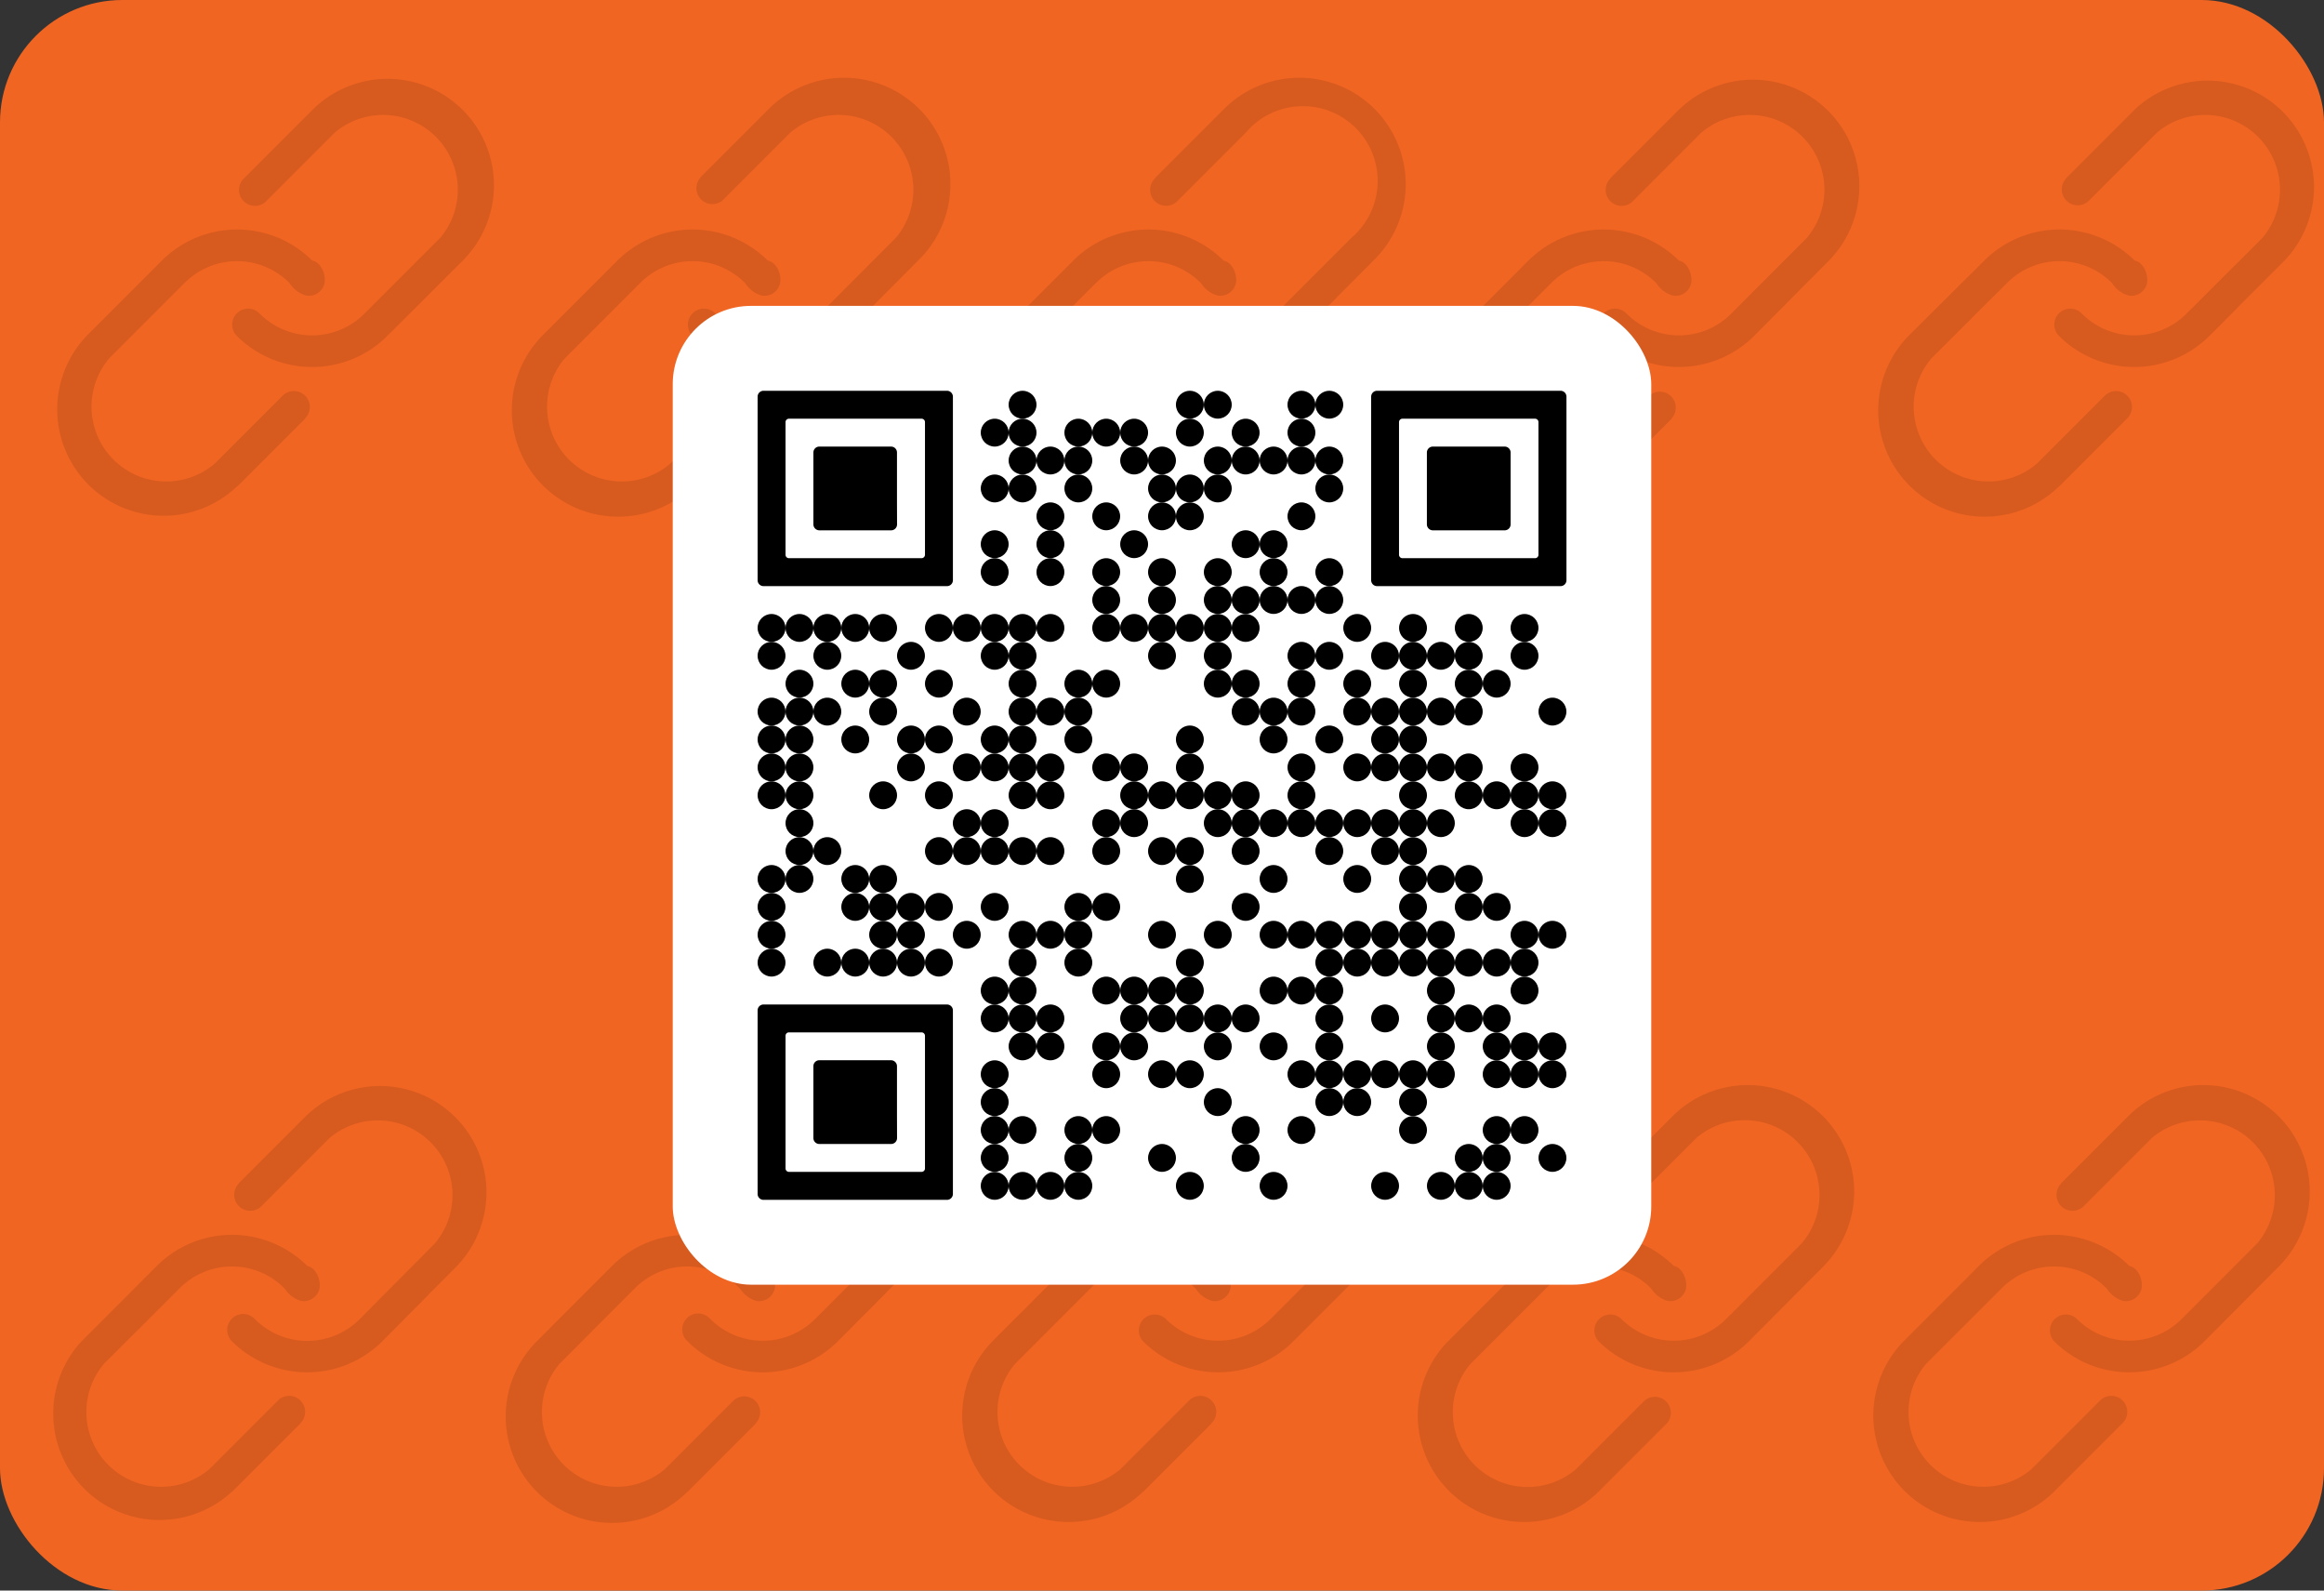 <svg xmlns="http://www.w3.org/2000/svg" viewBox="0 0 342 234"><rect x="0" y="0" width="342" height="234" fill="#333333" stroke="none"/><defs><style>.cls-1{fill:#f16522;}.cls-2{opacity:0.21;}.cls-3{opacity:0.5;}.cls-4{fill:#fff;}</style></defs><g id="Layer_2" data-name="Layer 2"><g id="orange_export_qr_with_background" data-name="orange export qr with background"><rect id="background" class="cls-1" width="342" height="234" rx="18"/><g id="link_icons" data-name="link icons" class="cls-2"><path class="cls-3" d="M34.88,71.56A15.66,15.66,0,0,1,12.74,49.42L23.81,38.34a15.69,15.69,0,0,1,22.15,0c1.27.23,2,2,1.81,3.24a2.34,2.34,0,0,1-2.71,1.9,4.25,4.25,0,0,1-2.43-1.81,10.87,10.87,0,0,0-15.5,0L16.06,52.74a11,11,0,0,0,15.5,15.5l10-10a2.35,2.35,0,0,1,3.37,3.28s0,0,0,.05l-10,10ZM57,49.42a15.69,15.69,0,0,1-22.15,0,2.35,2.35,0,0,1,3.32-3.33h0a10.88,10.88,0,0,0,15.51,0L64.78,35a11,11,0,0,0-15.5-15.5l-10,10a2.35,2.35,0,1,1-3.37-3.27l.05-.05,10-10A15.66,15.66,0,1,1,68.1,38.34Z"/><path class="cls-3" d="M101.92,71.56A15.66,15.66,0,0,1,79.77,49.42L90.85,38.34a15.68,15.68,0,0,1,22.14,0c1.28.23,2.05,2,1.82,3.24a2.34,2.34,0,0,1-2.72,1.9,4.26,4.26,0,0,1-2.42-1.81,10.87,10.87,0,0,0-15.5,0L83.1,52.74a11,11,0,0,0,15.5,15.5l10-10a2.35,2.35,0,0,1,3.37,3.28l0,.05-10,10Zm22.15-22.14a15.69,15.69,0,0,1-22.15,0,2.35,2.35,0,0,1,3.32-3.33h0a10.87,10.87,0,0,0,15.5,0L131.82,35a11,11,0,0,0-15.5-15.5l-10,10A2.35,2.35,0,0,1,103,26.21l0-.05,10-10a15.66,15.66,0,1,1,22.15,22.14Z"/><path class="cls-3" d="M169,71.56a15.66,15.66,0,1,1-22.15-22.14l11.08-11.08a15.68,15.68,0,0,1,22.14,0c1.28.23,2,2,1.82,3.24a2.34,2.34,0,0,1-2.72,1.9,4.23,4.23,0,0,1-2.42-1.81,10.87,10.87,0,0,0-15.5,0L150.13,52.74a11,11,0,0,0,15.51,15.5l10-10A2.35,2.35,0,0,1,179,61.55s0,0-.05.05l-10,10ZM191.1,49.42a15.68,15.68,0,0,1-22.14,0,2.35,2.35,0,0,1,3.32-3.33h0a10.87,10.87,0,0,0,15.5,0L198.86,35a11,11,0,1,0-15.51-15.5l-10,10A2.35,2.35,0,1,1,170,26.21s0,0,0-.05l10-10a15.66,15.66,0,1,1,22.15,22.14Z"/><path class="cls-3" d="M236,71.56a15.66,15.66,0,0,1-22.15-22.14l11.07-11.08a15.69,15.69,0,0,1,22.15,0c1.28.23,2,2,1.82,3.24a2.34,2.34,0,0,1-2.72,1.9,4.23,4.23,0,0,1-2.42-1.81,10.87,10.87,0,0,0-15.5,0L217.17,52.74a11,11,0,0,0,15.5,15.5l10-10A2.35,2.35,0,0,1,246,61.55l0,.05-10,10Zm22.14-22.14a15.68,15.68,0,0,1-22.14,0,2.35,2.35,0,0,1,3.32-3.33h0a10.87,10.87,0,0,0,15.5,0L265.89,35a11,11,0,0,0-15.5-15.5l-10,10a2.35,2.35,0,1,1-3.37-3.27l0-.05,10-10a15.66,15.66,0,0,1,22.15,22.14Z"/><path class="cls-3" d="M303,71.56a15.66,15.66,0,0,1-22.15-22.14L292,38.34a15.69,15.69,0,0,1,22.15,0c1.28.23,2,2,1.82,3.24a2.35,2.35,0,0,1-2.72,1.9,4.2,4.2,0,0,1-2.42-1.81,10.88,10.88,0,0,0-15.51,0L284.21,52.74a11,11,0,0,0,15.5,15.5l10-10a2.35,2.35,0,0,1,3.37,3.28l-.05.05-10,10Zm22.14-22.14a15.68,15.68,0,0,1-22.14,0,2.35,2.35,0,0,1,3.32-3.33h0a10.87,10.87,0,0,0,15.5,0L332.93,35a11,11,0,0,0-15.5-15.5l-10,10a2.34,2.34,0,1,1-3.36-3.27l0-.05,10-10a15.66,15.66,0,0,1,22.14,22.14Z"/><path class="cls-3" d="M34.12,219.46A15.66,15.66,0,0,1,12,197.32l11.07-11.08a15.69,15.69,0,0,1,22.15,0c1.27.23,2,2,1.82,3.24a2.37,2.37,0,0,1-2.72,1.91,4.31,4.31,0,0,1-2.43-1.82,10.87,10.87,0,0,0-15.5,0L15.3,200.64a11,11,0,0,0,15.5,15.5l10-10a2.35,2.35,0,1,1,3.37,3.27l0,.05-10,10Zm22.15-22.14a15.69,15.69,0,0,1-22.15,0A2.35,2.35,0,1,1,37.45,194h0A10.89,10.89,0,0,0,53,194L64,182.92a11,11,0,0,0-15.5-15.5l-10,10a2.35,2.35,0,0,1-3.37-3.28l0-.05,10-10a15.66,15.66,0,0,1,22.14,22.14Z"/><path class="cls-3" d="M101.16,219.46A15.66,15.66,0,0,1,79,197.32l11.07-11.08a15.68,15.68,0,0,1,22.14,0c1.28.23,2,2,1.82,3.24a2.36,2.36,0,0,1-2.72,1.91,4.33,4.33,0,0,1-2.42-1.82,10.87,10.87,0,0,0-15.5,0L82.34,200.64a11,11,0,0,0,15.5,15.5l10-10a2.34,2.34,0,1,1,3.36,3.27l0,.05-10,10Zm22.15-22.14a15.69,15.69,0,0,1-22.15,0,2.35,2.35,0,1,1,3.32-3.32h0A10.9,10.9,0,0,0,120,194l11.07-11.08a11,11,0,0,0-15.5-15.5l-10,10a2.35,2.35,0,0,1-3.37-3.28l0-.05,10-10a15.66,15.66,0,0,1,22.14,22.14Z"/><path class="cls-3" d="M168.2,219.46a15.66,15.66,0,0,1-22.15-22.14l11.08-11.08a15.68,15.68,0,0,1,22.14,0c1.28.23,2,2,1.82,3.24a2.36,2.36,0,0,1-2.72,1.91,4.29,4.29,0,0,1-2.42-1.82,10.87,10.87,0,0,0-15.5,0l-11.07,11.07a11,11,0,0,0,15.5,15.5l10-10a2.35,2.35,0,1,1,3.37,3.27l0,.05-10,10Zm22.15-22.14a15.69,15.69,0,0,1-22.15,0,2.35,2.35,0,0,1,3.32-3.32h0a10.89,10.89,0,0,0,15.5,0l11.08-11.08a11,11,0,0,0-15.5-15.5l-10,10a2.35,2.35,0,0,1-3.37-3.28l.05-.05,10-10a15.66,15.66,0,0,1,22.15,22.14Z"/><path class="cls-3" d="M235.24,219.46a15.66,15.66,0,0,1-22.15-22.14l11.08-11.08a15.68,15.68,0,0,1,22.14,0c1.28.23,2,2,1.82,3.24a2.36,2.36,0,0,1-2.72,1.91,4.29,4.29,0,0,1-2.42-1.82,10.87,10.87,0,0,0-15.5,0l-11.08,11.07a11,11,0,0,0,15.51,15.5l10-10a2.35,2.35,0,0,1,3.37,3.27s0,0-.05.05l-10,10Zm22.14-22.14a15.68,15.68,0,0,1-22.14,0,2.35,2.35,0,0,1,3.32-3.32h0a10.89,10.89,0,0,0,15.5,0l11.08-11.08a11,11,0,0,0-15.51-15.5l-10,10a2.35,2.35,0,0,1-3.37-3.28l0-.05,10-10a15.66,15.66,0,0,1,22.15,22.14Z"/><path class="cls-3" d="M302.28,219.46a15.66,15.66,0,0,1-22.15-22.14l11.07-11.08a15.69,15.69,0,0,1,22.15,0c1.28.23,2,2,1.82,3.24a2.36,2.36,0,0,1-2.72,1.91,4.26,4.26,0,0,1-2.42-1.82,10.87,10.87,0,0,0-15.5,0l-11.08,11.07a11,11,0,0,0,15.5,15.5l10-10a2.35,2.35,0,1,1,3.37,3.27l-.05.05-10,10Zm22.14-22.14a15.68,15.68,0,0,1-22.14,0A2.35,2.35,0,0,1,305.6,194h0a10.89,10.89,0,0,0,15.5,0l11.07-11.08a11,11,0,0,0-15.5-15.5l-10,10a2.35,2.35,0,0,1-3.37-3.28l0-.05,10-10a15.66,15.66,0,0,1,22.15,22.14Z"/></g><rect class="cls-4" x="99" y="45" width="144" height="144" rx="11.52"/></g><g id="_05" data-name="05"><circle cx="150.48" cy="59.54" r="2.05"/><circle cx="175.1" cy="59.54" r="2.05"/><circle cx="179.21" cy="59.54" r="2.05"/><circle cx="191.52" cy="59.54" r="2.05"/><circle cx="195.62" cy="59.54" r="2.05"/><circle cx="146.38" cy="63.65" r="2.05"/><circle cx="150.48" cy="63.65" r="2.05"/><circle cx="158.69" cy="63.65" r="2.05"/><circle cx="162.79" cy="63.65" r="2.05"/><circle cx="166.9" cy="63.65" r="2.05"/><circle cx="175.1" cy="63.65" r="2.05"/><circle cx="183.31" cy="63.65" r="2.05"/><circle cx="191.52" cy="63.65" r="2.05"/><circle cx="150.48" cy="67.75" r="2.05"/><circle cx="154.58" cy="67.75" r="2.05"/><circle cx="158.69" cy="67.75" r="2.05"/><circle cx="166.9" cy="67.75" r="2.05"/><circle cx="171" cy="67.75" r="2.05"/><circle cx="179.21" cy="67.75" r="2.05"/><circle cx="183.31" cy="67.75" r="2.05"/><circle cx="187.42" cy="67.75" r="2.05"/><circle cx="191.52" cy="67.75" r="2.05"/><circle cx="195.62" cy="67.75" r="2.05"/><circle cx="146.38" cy="71.86" r="2.05"/><circle cx="150.48" cy="71.86" r="2.05"/><circle cx="158.69" cy="71.86" r="2.05"/><circle cx="171" cy="71.86" r="2.05"/><circle cx="175.1" cy="71.86" r="2.05"/><circle cx="179.21" cy="71.86" r="2.05"/><circle cx="195.62" cy="71.86" r="2.05"/><circle cx="154.58" cy="75.96" r="2.05"/><circle cx="162.79" cy="75.96" r="2.05"/><circle cx="171" cy="75.96" r="2.05"/><circle cx="175.1" cy="75.96" r="2.05"/><circle cx="191.52" cy="75.96" r="2.05"/><circle cx="146.38" cy="80.06" r="2.05"/><circle cx="154.58" cy="80.06" r="2.05"/><circle cx="166.9" cy="80.06" r="2.05"/><circle cx="183.31" cy="80.06" r="2.05"/><circle cx="187.42" cy="80.06" r="2.05"/><circle cx="146.38" cy="84.17" r="2.05"/><circle cx="154.58" cy="84.17" r="2.05"/><circle cx="162.79" cy="84.17" r="2.05"/><circle cx="171" cy="84.17" r="2.05"/><circle cx="179.21" cy="84.17" r="2.05"/><circle cx="187.42" cy="84.17" r="2.05"/><circle cx="195.62" cy="84.17" r="2.05"/><circle cx="162.79" cy="88.27" r="2.05"/><circle cx="171" cy="88.27" r="2.05"/><circle cx="179.21" cy="88.27" r="2.05"/><circle cx="183.31" cy="88.27" r="2.05"/><circle cx="187.42" cy="88.27" r="2.05"/><circle cx="191.52" cy="88.27" r="2.05"/><circle cx="195.62" cy="88.27" r="2.05"/><circle cx="113.54" cy="92.38" r="2.05"/><circle cx="117.65" cy="92.38" r="2.05"/><circle cx="121.75" cy="92.38" r="2.05"/><circle cx="125.86" cy="92.38" r="2.05"/><circle cx="129.96" cy="92.38" r="2.05"/><circle cx="138.17" cy="92.38" r="2.05"/><circle cx="142.27" cy="92.38" r="2.05"/><circle cx="146.38" cy="92.38" r="2.05"/><circle cx="150.48" cy="92.38" r="2.05"/><circle cx="154.58" cy="92.38" r="2.05"/><circle cx="162.79" cy="92.38" r="2.05"/><circle cx="166.9" cy="92.38" r="2.05"/><circle cx="171" cy="92.38" r="2.05"/><circle cx="175.1" cy="92.38" r="2.05"/><circle cx="179.21" cy="92.38" r="2.05"/><circle cx="183.31" cy="92.38" r="2.05"/><circle cx="199.73" cy="92.38" r="2.05"/><circle cx="207.94" cy="92.38" r="2.05"/><circle cx="216.14" cy="92.38" r="2.05"/><circle cx="224.35" cy="92.38" r="2.05"/><circle cx="113.54" cy="96.48" r="2.05"/><circle cx="121.75" cy="96.48" r="2.05"/><circle cx="134.06" cy="96.48" r="2.05"/><circle cx="146.38" cy="96.48" r="2.05"/><circle cx="150.48" cy="96.48" r="2.05"/><circle cx="171" cy="96.48" r="2.05"/><circle cx="179.21" cy="96.48" r="2.05"/><circle cx="191.52" cy="96.48" r="2.05"/><circle cx="195.62" cy="96.48" r="2.05"/><circle cx="203.83" cy="96.48" r="2.05"/><circle cx="207.94" cy="96.48" r="2.05"/><circle cx="212.04" cy="96.48" r="2.05"/><circle cx="216.14" cy="96.48" r="2.05"/><circle cx="224.35" cy="96.48" r="2.05"/><circle cx="117.65" cy="100.58" r="2.05"/><circle cx="125.86" cy="100.58" r="2.05"/><circle cx="129.96" cy="100.58" r="2.05"/><circle cx="138.17" cy="100.58" r="2.05"/><circle cx="150.48" cy="100.58" r="2.05"/><circle cx="158.69" cy="100.58" r="2.05"/><circle cx="162.79" cy="100.58" r="2.05"/><circle cx="179.21" cy="100.58" r="2.05"/><circle cx="183.31" cy="100.58" r="2.05"/><circle cx="191.52" cy="100.58" r="2.05"/><circle cx="199.73" cy="100.58" r="2.05"/><circle cx="207.94" cy="100.58" r="2.05"/><circle cx="216.14" cy="100.58" r="2.05"/><circle cx="220.25" cy="100.58" r="2.05"/><circle cx="113.54" cy="104.69" r="2.05"/><circle cx="117.65" cy="104.69" r="2.05"/><circle cx="121.75" cy="104.69" r="2.05"/><circle cx="129.96" cy="104.69" r="2.05"/><circle cx="142.27" cy="104.69" r="2.05"/><circle cx="150.48" cy="104.69" r="2.05"/><circle cx="154.58" cy="104.69" r="2.05"/><circle cx="158.69" cy="104.69" r="2.05"/><circle cx="183.31" cy="104.69" r="2.05"/><circle cx="187.42" cy="104.69" r="2.05"/><circle cx="191.52" cy="104.69" r="2.05"/><circle cx="199.73" cy="104.69" r="2.05"/><circle cx="203.83" cy="104.69" r="2.05"/><circle cx="207.94" cy="104.69" r="2.05"/><circle cx="212.04" cy="104.69" r="2.05"/><circle cx="216.14" cy="104.69" r="2.05"/><circle cx="228.46" cy="104.69" r="2.05"/><circle cx="113.54" cy="108.79" r="2.05"/><circle cx="117.65" cy="108.79" r="2.05"/><circle cx="125.86" cy="108.79" r="2.05"/><circle cx="134.06" cy="108.79" r="2.05"/><circle cx="138.17" cy="108.79" r="2.05"/><circle cx="146.38" cy="108.79" r="2.05"/><circle cx="150.48" cy="108.79" r="2.05"/><circle cx="158.69" cy="108.79" r="2.05"/><circle cx="175.1" cy="108.79" r="2.05"/><circle cx="187.42" cy="108.79" r="2.05"/><circle cx="195.62" cy="108.79" r="2.05"/><circle cx="203.83" cy="108.79" r="2.05"/><circle cx="207.94" cy="108.79" r="2.05"/><circle cx="113.54" cy="112.9" r="2.05"/><circle cx="117.65" cy="112.9" r="2.05"/><circle cx="134.06" cy="112.9" r="2.05"/><circle cx="142.27" cy="112.9" r="2.05"/><circle cx="146.38" cy="112.9" r="2.05"/><circle cx="150.48" cy="112.9" r="2.05"/><circle cx="154.58" cy="112.9" r="2.05"/><circle cx="162.79" cy="112.9" r="2.05"/><circle cx="166.9" cy="112.9" r="2.05"/><circle cx="175.1" cy="112.9" r="2.05"/><circle cx="191.52" cy="112.9" r="2.05"/><circle cx="199.73" cy="112.9" r="2.05"/><circle cx="203.83" cy="112.9" r="2.05"/><circle cx="207.94" cy="112.9" r="2.05"/><circle cx="212.04" cy="112.9" r="2.05"/><circle cx="216.14" cy="112.9" r="2.05"/><circle cx="224.35" cy="112.9" r="2.05"/><circle cx="113.54" cy="117" r="2.05"/><circle cx="117.65" cy="117" r="2.05"/><circle cx="129.96" cy="117" r="2.05"/><circle cx="138.17" cy="117" r="2.05"/><circle cx="150.48" cy="117" r="2.05"/><circle cx="154.58" cy="117" r="2.05"/><circle cx="166.9" cy="117" r="2.05"/><circle cx="171" cy="117" r="2.05"/><circle cx="175.1" cy="117" r="2.05"/><circle cx="179.21" cy="117" r="2.05"/><circle cx="183.31" cy="117" r="2.05"/><circle cx="191.52" cy="117" r="2.05"/><circle cx="207.94" cy="117" r="2.05"/><circle cx="216.14" cy="117" r="2.05"/><circle cx="220.25" cy="117" r="2.05"/><circle cx="224.35" cy="117" r="2.05"/><circle cx="228.46" cy="117" r="2.05"/><circle cx="117.65" cy="121.1" r="2.05"/><circle cx="142.27" cy="121.1" r="2.05"/><circle cx="146.38" cy="121.1" r="2.05"/><circle cx="162.79" cy="121.1" r="2.05"/><circle cx="166.9" cy="121.1" r="2.05"/><circle cx="179.21" cy="121.1" r="2.05"/><circle cx="183.31" cy="121.1" r="2.05"/><circle cx="187.42" cy="121.1" r="2.05"/><circle cx="191.52" cy="121.1" r="2.05"/><circle cx="195.62" cy="121.1" r="2.05"/><circle cx="199.73" cy="121.1" r="2.05"/><circle cx="203.83" cy="121.1" r="2.05"/><circle cx="207.94" cy="121.1" r="2.05"/><circle cx="212.04" cy="121.1" r="2.05"/><circle cx="224.35" cy="121.1" r="2.05"/><circle cx="228.46" cy="121.1" r="2.05"/><circle cx="117.65" cy="125.21" r="2.05"/><circle cx="121.75" cy="125.21" r="2.05"/><circle cx="138.17" cy="125.21" r="2.05"/><circle cx="142.27" cy="125.21" r="2.05"/><circle cx="146.38" cy="125.21" r="2.05"/><circle cx="150.48" cy="125.21" r="2.05"/><circle cx="154.58" cy="125.21" r="2.05"/><circle cx="162.79" cy="125.21" r="2.05"/><circle cx="171" cy="125.21" r="2.05"/><circle cx="175.1" cy="125.21" r="2.05"/><circle cx="183.31" cy="125.21" r="2.05"/><circle cx="195.62" cy="125.21" r="2.05"/><circle cx="203.83" cy="125.21" r="2.05"/><circle cx="207.94" cy="125.21" r="2.05"/><circle cx="113.54" cy="129.31" r="2.05"/><circle cx="117.65" cy="129.31" r="2.05"/><circle cx="125.86" cy="129.31" r="2.05"/><circle cx="129.96" cy="129.31" r="2.05"/><circle cx="175.1" cy="129.31" r="2.05"/><circle cx="187.42" cy="129.31" r="2.05"/><circle cx="199.73" cy="129.31" r="2.05"/><circle cx="207.94" cy="129.31" r="2.05"/><circle cx="212.04" cy="129.31" r="2.05"/><circle cx="216.14" cy="129.31" r="2.05"/><circle cx="113.54" cy="133.42" r="2.05"/><circle cx="125.86" cy="133.42" r="2.05"/><circle cx="129.96" cy="133.42" r="2.05"/><circle cx="134.06" cy="133.42" r="2.05"/><circle cx="138.17" cy="133.42" r="2.05"/><circle cx="146.38" cy="133.42" r="2.05"/><circle cx="158.69" cy="133.42" r="2.05"/><circle cx="162.79" cy="133.42" r="2.05"/><circle cx="183.31" cy="133.42" r="2.05"/><circle cx="207.94" cy="133.42" r="2.05"/><circle cx="216.14" cy="133.42" r="2.05"/><circle cx="220.25" cy="133.42" r="2.05"/><circle cx="113.54" cy="137.52" r="2.05"/><circle cx="129.96" cy="137.52" r="2.05"/><circle cx="134.06" cy="137.52" r="2.05"/><circle cx="142.27" cy="137.52" r="2.05"/><circle cx="150.48" cy="137.52" r="2.05"/><circle cx="154.58" cy="137.52" r="2.05"/><circle cx="158.69" cy="137.52" r="2.05"/><circle cx="171" cy="137.52" r="2.05"/><circle cx="179.21" cy="137.52" r="2.05"/><circle cx="187.42" cy="137.52" r="2.05"/><circle cx="191.52" cy="137.52" r="2.05"/><circle cx="195.62" cy="137.52" r="2.05"/><circle cx="199.73" cy="137.52" r="2.05"/><circle cx="203.83" cy="137.52" r="2.05"/><circle cx="207.94" cy="137.52" r="2.05"/><circle cx="212.04" cy="137.52" r="2.05"/><circle cx="224.35" cy="137.52" r="2.05"/><circle cx="228.46" cy="137.52" r="2.05"/><circle cx="113.54" cy="141.62" r="2.05"/><circle cx="121.75" cy="141.62" r="2.05"/><circle cx="125.86" cy="141.62" r="2.05"/><circle cx="129.96" cy="141.62" r="2.05"/><circle cx="134.06" cy="141.62" r="2.05"/><circle cx="138.17" cy="141.62" r="2.05"/><circle cx="150.48" cy="141.62" r="2.05"/><circle cx="158.69" cy="141.62" r="2.05"/><circle cx="175.1" cy="141.62" r="2.05"/><circle cx="195.62" cy="141.62" r="2.05"/><circle cx="199.73" cy="141.62" r="2.05"/><circle cx="203.83" cy="141.62" r="2.05"/><circle cx="207.94" cy="141.62" r="2.05"/><circle cx="212.04" cy="141.62" r="2.05"/><circle cx="216.14" cy="141.62" r="2.05"/><circle cx="220.25" cy="141.62" r="2.05"/><circle cx="224.35" cy="141.62" r="2.05"/><circle cx="146.38" cy="145.73" r="2.05"/><circle cx="150.48" cy="145.73" r="2.05"/><circle cx="162.79" cy="145.73" r="2.05"/><circle cx="166.9" cy="145.73" r="2.05"/><circle cx="171" cy="145.73" r="2.05"/><circle cx="175.1" cy="145.73" r="2.05"/><circle cx="187.42" cy="145.73" r="2.05"/><circle cx="191.52" cy="145.73" r="2.05"/><circle cx="195.62" cy="145.73" r="2.05"/><circle cx="212.04" cy="145.73" r="2.05"/><circle cx="224.35" cy="145.73" r="2.05"/><circle cx="146.38" cy="149.83" r="2.05"/><circle cx="150.48" cy="149.83" r="2.05"/><circle cx="154.58" cy="149.83" r="2.05"/><circle cx="166.9" cy="149.83" r="2.05"/><circle cx="171" cy="149.83" r="2.05"/><circle cx="175.1" cy="149.83" r="2.05"/><circle cx="179.21" cy="149.83" r="2.05"/><circle cx="183.31" cy="149.83" r="2.05"/><circle cx="195.62" cy="149.83" r="2.05"/><circle cx="203.83" cy="149.83" r="2.05"/><circle cx="212.04" cy="149.83" r="2.05"/><circle cx="216.14" cy="149.83" r="2.05"/><circle cx="220.25" cy="149.83" r="2.05"/><circle cx="150.48" cy="153.94" r="2.05"/><circle cx="154.58" cy="153.94" r="2.05"/><circle cx="162.79" cy="153.94" r="2.05"/><circle cx="166.9" cy="153.94" r="2.05"/><circle cx="179.21" cy="153.94" r="2.05"/><circle cx="187.42" cy="153.94" r="2.05"/><circle cx="195.62" cy="153.94" r="2.05"/><circle cx="212.04" cy="153.94" r="2.05"/><circle cx="220.25" cy="153.94" r="2.05"/><circle cx="224.35" cy="153.94" r="2.05"/><circle cx="228.46" cy="153.94" r="2.05"/><circle cx="146.38" cy="158.04" r="2.05"/><circle cx="162.79" cy="158.04" r="2.05"/><circle cx="171" cy="158.04" r="2.05"/><circle cx="175.1" cy="158.04" r="2.05"/><circle cx="191.52" cy="158.04" r="2.05"/><circle cx="195.62" cy="158.04" r="2.05"/><circle cx="199.73" cy="158.04" r="2.05"/><circle cx="203.83" cy="158.04" r="2.05"/><circle cx="207.94" cy="158.04" r="2.05"/><circle cx="212.04" cy="158.04" r="2.05"/><circle cx="220.25" cy="158.04" r="2.05"/><circle cx="224.35" cy="158.04" r="2.05"/><circle cx="228.46" cy="158.04" r="2.05"/><circle cx="146.38" cy="162.14" r="2.05"/><circle cx="179.21" cy="162.14" r="2.05"/><circle cx="195.62" cy="162.14" r="2.05"/><circle cx="199.73" cy="162.14" r="2.05"/><circle cx="207.94" cy="162.14" r="2.05"/><circle cx="146.38" cy="166.25" r="2.05"/><circle cx="150.48" cy="166.25" r="2.05"/><circle cx="158.69" cy="166.25" r="2.05"/><circle cx="162.79" cy="166.25" r="2.05"/><circle cx="183.31" cy="166.25" r="2.05"/><circle cx="191.52" cy="166.25" r="2.05"/><circle cx="207.94" cy="166.25" r="2.05"/><circle cx="220.25" cy="166.25" r="2.05"/><circle cx="224.35" cy="166.25" r="2.05"/><circle cx="146.38" cy="170.35" r="2.05"/><circle cx="158.69" cy="170.35" r="2.05"/><circle cx="171" cy="170.35" r="2.05"/><circle cx="183.31" cy="170.35" r="2.05"/><circle cx="216.14" cy="170.35" r="2.05"/><circle cx="220.25" cy="170.35" r="2.05"/><circle cx="228.46" cy="170.35" r="2.05"/><circle cx="146.38" cy="174.46" r="2.05"/><circle cx="150.48" cy="174.46" r="2.05"/><circle cx="154.58" cy="174.46" r="2.05"/><circle cx="158.69" cy="174.46" r="2.05"/><circle cx="175.1" cy="174.46" r="2.05"/><circle cx="187.42" cy="174.46" r="2.05"/><circle cx="203.83" cy="174.46" r="2.05"/><circle cx="212.04" cy="174.46" r="2.05"/><circle cx="216.14" cy="174.46" r="2.05"/><circle cx="220.25" cy="174.46" r="2.05"/><path d="M112.36,57.49a.87.87,0,0,0-.87.87v27a.87.87,0,0,0,.87.87h27a.87.87,0,0,0,.87-.87v-27a.87.87,0,0,0-.87-.87Zm23.76,8.21V81.62a.51.51,0,0,1-.5.5H116.1a.5.5,0,0,1-.5-.5V62.1a.5.5,0,0,1,.5-.5h19.52a.5.5,0,0,1,.5.5Z"/><path d="M132,73.91V66.57a.87.87,0,0,0-.87-.87H120.57a.87.87,0,0,0-.87.87V77.14a.88.88,0,0,0,.87.88h10.57a.87.87,0,0,0,.87-.88Z"/><path d="M202.65,57.49a.87.87,0,0,0-.87.87v27a.87.87,0,0,0,.87.87h27a.87.87,0,0,0,.87-.87v-27a.87.87,0,0,0-.87-.87ZM226.4,65.7V81.62a.5.5,0,0,1-.5.5H206.38a.51.51,0,0,1-.5-.5V62.1a.5.5,0,0,1,.5-.5H225.9a.5.5,0,0,1,.5.5Z"/><path d="M222.3,73.91V66.57a.87.87,0,0,0-.87-.87H210.86a.88.88,0,0,0-.88.87V77.14a.88.88,0,0,0,.88.88h10.57a.87.87,0,0,0,.87-.88Z"/><path d="M112.36,147.78a.87.87,0,0,0-.87.87v27a.87.87,0,0,0,.87.87h27a.87.87,0,0,0,.87-.87v-27a.87.87,0,0,0-.87-.87ZM136.12,156V171.9a.5.5,0,0,1-.5.5H116.1a.5.5,0,0,1-.5-.5V152.38a.5.5,0,0,1,.5-.5h19.52a.51.51,0,0,1,.5.5Z"/><path d="M132,164.2v-7.34a.88.88,0,0,0-.87-.88H120.57a.87.87,0,0,0-.87.88v10.57a.87.87,0,0,0,.87.87h10.57a.87.87,0,0,0,.87-.87Z"/></g></g></svg>
